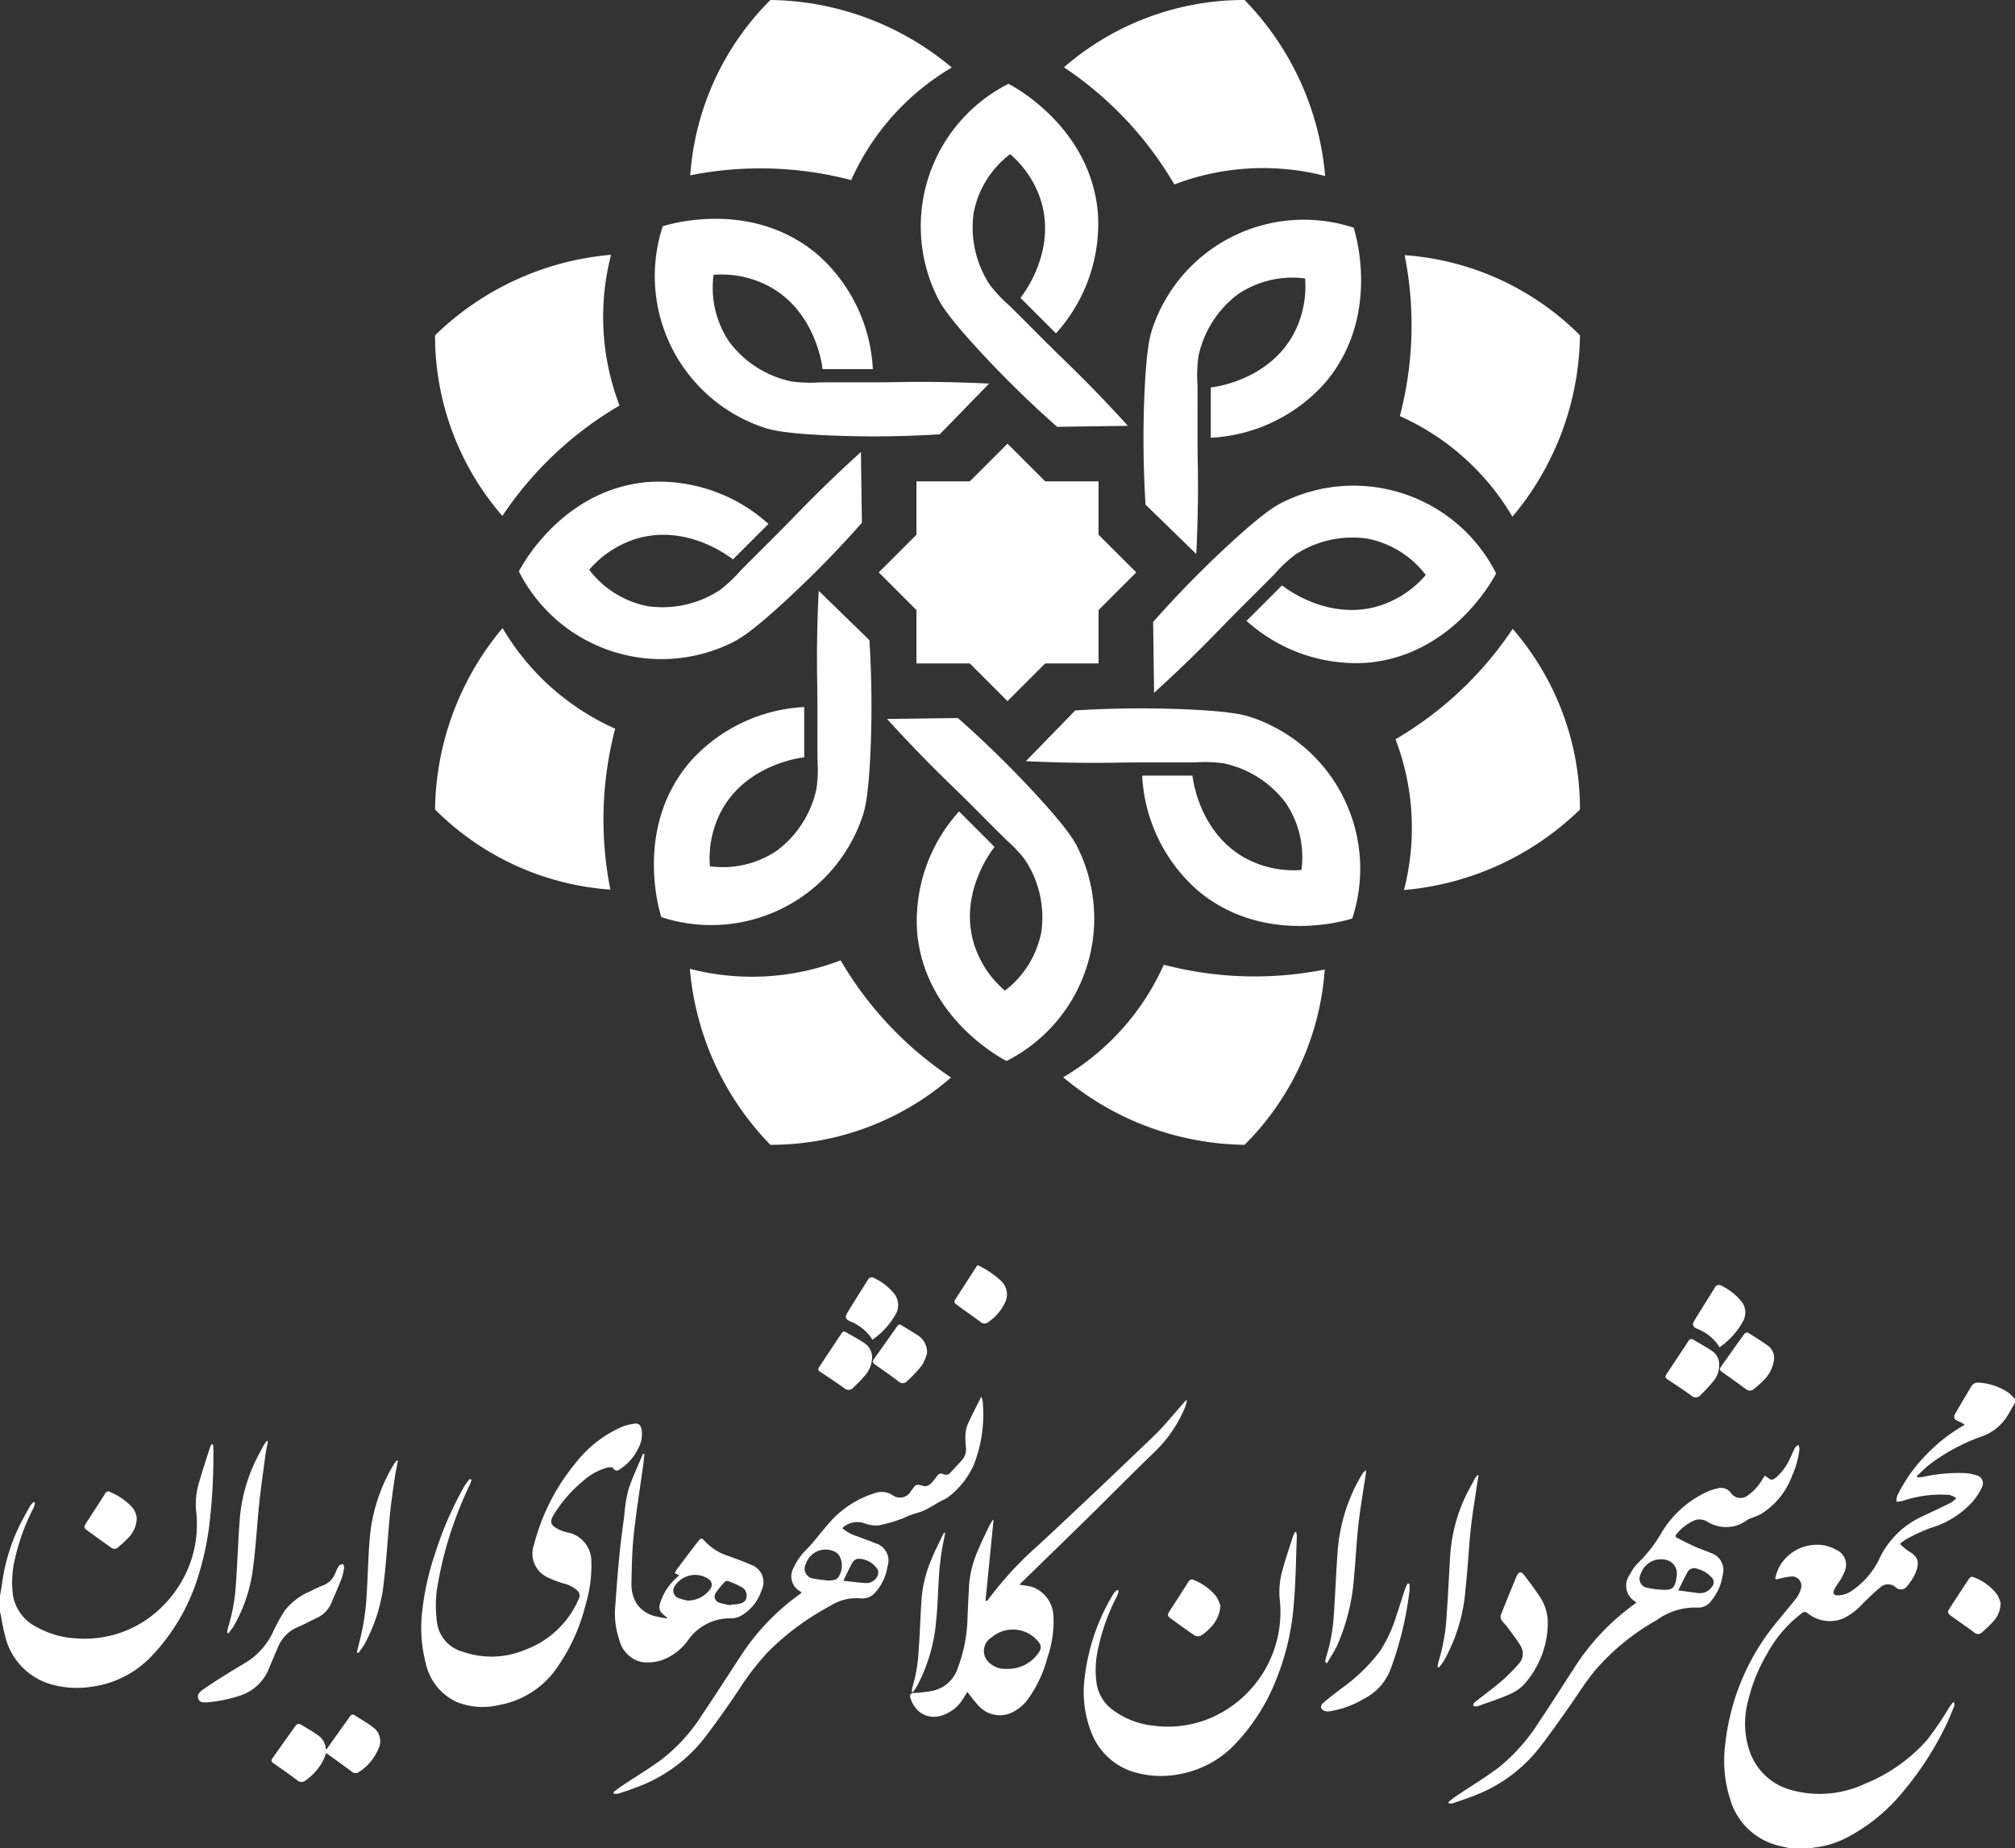 <svg xmlns="http://www.w3.org/2000/svg" width="176" height="161.459" viewBox="0 0 176 161.459">
  <rect x="0" y="0" width="176" height="161.459" fill="#333333" stroke="none"/>
  <g id="لوگو" transform="translate(-755 14)">
    <g id="Group_2" data-name="Group 2" transform="translate(754.76 96.301)">
      <g id="Group_1" data-name="Group 1" transform="translate(0.24 0.24)">
        <path id="Path_3" data-name="Path 3" d="M604.984,41.331q-.31.534-.62,1.068a4.29,4.29,0,0,1-2.306,1.876,17.092,17.092,0,0,0-4.529,2.439c-.4.313-.749.678-1.122,1.019l.043.109a3.858,3.858,0,0,0,.492-.037,14.517,14.517,0,0,1,3.709-.33,3.853,3.853,0,0,1,.968.191.705.705,0,0,1,.488,1.008,5.318,5.318,0,0,1-.787,1.251,7.981,7.981,0,0,1-3.744,2.349,16.086,16.086,0,0,0-2.105.982,4.005,4.005,0,0,0-.536.4,5.68,5.68,0,0,0,.748.631c.812.474,1.017.929.6,1.931a4.689,4.689,0,0,1-.715,1.12.653.653,0,0,1-1.015.1,1,1,0,0,0-1.362.04c-.511.421-.984.889-1.463,1.348a5.6,5.6,0,0,1-1.767,1.351,3.078,3.078,0,0,1-3.1-.47.351.351,0,0,0-.5.006,11.094,11.094,0,0,0-3.051,3.577,14.544,14.544,0,0,0-1.616,3.993,7.5,7.5,0,0,0,.25,4.851,5.266,5.266,0,0,0,3.422,3A9.284,9.284,0,0,0,591.9,74.6a14.545,14.545,0,0,0,5.4-3.812,27.99,27.99,0,0,0,1.937-2.852c.1-.154.221-.3.333-.447l.111.044a.822.822,0,0,1-.005.3c-.274.648-.532,1.306-.849,1.934a27.577,27.577,0,0,1-3.525,5.415,15.715,15.715,0,0,1-4.985,4.118,8.015,8.015,0,0,1-2.956.89.539.539,0,0,0-.158.068h-1.809c-.387-.089-.778-.163-1.161-.269a5.835,5.835,0,0,1-4.131-4.033,10.941,10.941,0,0,1-.44-4.678A20.086,20.086,0,0,1,584.247,60.4c.551-.677,1.119-1.34,1.652-2.03a2.444,2.444,0,0,0,.376-.775.817.817,0,0,0-.825-1.092,5.884,5.884,0,0,0-.969.179l-.344.07-.1-.068a4.736,4.736,0,0,1,.263-.827,3.717,3.717,0,0,1,3.28-2.121,3.263,3.263,0,0,1,1.763.425,1.428,1.428,0,0,1,.74,1.945,4.869,4.869,0,0,1-.588,1.044,3.934,3.934,0,0,0-.315.527c-.129.33-.02.471.325.475a2.2,2.2,0,0,0,1.3-.456,6.954,6.954,0,0,0,2.292-2.662,7.654,7.654,0,0,1,3.59-3.687c.908-.43,1.82-.852,2.721-1.3a2.262,2.262,0,0,0,.442-.387,1.863,1.863,0,0,0-.582-.278,10.408,10.408,0,0,0-4.136.532,2.411,2.411,0,0,1-.508.056,1.73,1.73,0,0,1,.079-.523,13.348,13.348,0,0,1,2.478-3.527,14.682,14.682,0,0,1,3.291-2.6.793.793,0,0,0,.112-.1c-.228-.117-.434-.23-.646-.328a.37.37,0,0,1-.2-.562c.464-.819.949-1.628,1.432-2.436.222-.37.591-.354.944-.3a5.258,5.258,0,0,1,2.307.857,4.39,4.39,0,0,1,.562.56Z" transform="translate(-428.983 -29.335)" fill="#fff"/>
        <path id="Path_4" data-name="Path 4" d="M.24,73.438c.065-.393.14-.785.194-1.18a16.537,16.537,0,0,1,1.359-4.636c.322-.706.713-1.38,1.086-2.061a1.807,1.807,0,0,1,.309-.331L3.3,65.3a2.389,2.389,0,0,1-.126.439A18.746,18.746,0,0,0,1.5,70.4a8.776,8.776,0,0,0-.135,2.942,3.824,3.824,0,0,0,2.146,2.851,7.789,7.789,0,0,0,3.316.95,9.579,9.579,0,0,0,6.32-1.708,10.352,10.352,0,0,0,3.518-4.389,9.934,9.934,0,0,0,.7-5.06,6.565,6.565,0,0,1,.236-2.373c.306-1.063.653-2.115.988-3.169a1.433,1.433,0,0,1,.154-.269l.089.015a1.763,1.763,0,0,1,.043.277,51.362,51.362,0,0,1-.3,6.318,25.521,25.521,0,0,1-1.13,5.277,17.541,17.541,0,0,1-3.933,6.606,8.786,8.786,0,0,1-5.231,2.7,8.2,8.2,0,0,1-3.838-.288,5.751,5.751,0,0,1-3.683-3.86,19.228,19.228,0,0,1-.454-2.151,1.523,1.523,0,0,0-.071-.2Z" transform="translate(-0.24 -44.574)" fill="#fff"/>
        <path id="Path_5" data-name="Path 5" d="M323.047.24c.283.159.579.3.845.481a8.192,8.192,0,0,1,1.081.828,1.63,1.63,0,0,1,.343,2.022,4.314,4.314,0,0,1-1.422,1.619.5.5,0,0,1-.671-.012c-.663-.5-1.349-.963-2.016-1.455-.334-.246-.333-.31-.1-.664q.909-1.41,1.82-2.818Z" transform="translate(-237.574 -0.24)" fill="#fff"/>
        <path id="Path_6" data-name="Path 6" d="M146.192,58.207a3.7,3.7,0,0,1-.133.391,34.473,34.473,0,0,0-2.037,5.338,32.755,32.755,0,0,0-.874,4,10.963,10.963,0,0,0,.026,2.7,3.064,3.064,0,0,0,2.268,2.59,7.575,7.575,0,0,0,5.442-.177,8.159,8.159,0,0,0,4.689-4.475.564.564,0,0,0-.116-.673,2.585,2.585,0,0,0-1.221-.64,8.887,8.887,0,0,1-1.444-.556,2.288,2.288,0,0,1-1.141-2.841,18.342,18.342,0,0,1,3.648-7.148,10.451,10.451,0,0,1,4.07-3.155,5.007,5.007,0,0,1,1.074-.261c.337-.057.519.137.591.457a2.526,2.526,0,0,1-.256,1.658,4.448,4.448,0,0,1-1.46,1.753c-.23.163-.491.426-.768,0-.053-.082-.316-.074-.465-.038a5.1,5.1,0,0,0-2.112,1.146,11.929,11.929,0,0,0-2.623,3.019c-.321.55-.259.841.29,1.153a3.182,3.182,0,0,0,.89.345,2.552,2.552,0,0,1,2.126,2.427,11.852,11.852,0,0,1-.511,3.93,16.4,16.4,0,0,1-2.571,5.588,7.8,7.8,0,0,1-5.042,3.15,6.062,6.062,0,0,1-3.633-.276,4.838,4.838,0,0,1-2.689-3.32,12.335,12.335,0,0,1-.322-4.635,23.863,23.863,0,0,1,1.174-5.171,30.346,30.346,0,0,1,2.515-5.743,5.8,5.8,0,0,1,.468-.617Z" transform="translate(-105.007 -39.48)" fill="#fff"/>
        <path id="Path_7" data-name="Path 7" d="M313.309,55.936l-.7,7.041.121.035c.087-.108.18-.212.261-.324a30.615,30.615,0,0,1,4.237-4.558q5.068-4.716,10.059-9.514c.948-.911,1.771-1.954,2.651-2.936.061-.068.124-.136.186-.2l.08.027a5.5,5.5,0,0,1-.179.611,11.5,11.5,0,0,1-2.655,3.876c-1.924,1.852-3.8,3.759-5.7,5.631-1.935,1.9-3.884,3.789-5.826,5.682-.086.084-.165.173-.275.29a7.9,7.9,0,0,1,1.021.154,2.784,2.784,0,0,1,1.946,2.525,9.434,9.434,0,0,1-.51,3.641,10.892,10.892,0,0,1-1.606,3.518,3.67,3.67,0,0,1-1.737,1.414,2.5,2.5,0,0,1-2.7-.709,12.1,12.1,0,0,1-.959-1.2c-.124.2-.254.432-.4.65a3.339,3.339,0,0,1-2.007,1.471,2.032,2.032,0,0,1-2.29-.966,2.273,2.273,0,0,1-.29-.674c-.062-.23.045-.357.311-.377a11.657,11.657,0,0,0,1.633-.185,2.983,2.983,0,0,0,2.218-2.03,13.169,13.169,0,0,0,.828-4.066q.062-1.636.154-3.271a9.527,9.527,0,0,1,.868-3.132c.283-.679.613-1.338.932-2a4.409,4.409,0,0,1,.29-.457Zm1.174,13a3.227,3.227,0,0,0,2.656-1.258c.4-.518.4-.8-.057-1.276a2.853,2.853,0,0,0-3.934-.215,1.378,1.378,0,0,0-.041,2.35A1.983,1.983,0,0,0,314.483,68.934Z" transform="translate(-226.529 -33.7)" fill="#fff"/>
        <path id="Path_8" data-name="Path 8" d="M206.341,78.8c.225-.171.442-.355.678-.512,1.14-.757,2.312-1.469,3.422-2.267a15.053,15.053,0,0,0,3.607-3.927c1.131-1.678,2.227-3.381,3.334-5.076a20.243,20.243,0,0,1,5.2-5.492c.05-.036.1-.074.147-.115a.264.264,0,0,0,.037-.065c-.046-.036-.092-.076-.141-.109a1.5,1.5,0,0,1-.59-1.956A5.614,5.614,0,0,1,223.3,57.5c.606-.636,1.128-1.352,1.709-2.013a8.727,8.727,0,0,1,4.231-2.835,1.747,1.747,0,0,1,1.489.2,1.089,1.089,0,0,0,1.564-.3c.045-.057.089-.115.131-.174.356-.5.355-.5.951-.34a.711.711,0,0,0,.71-.218,5.61,5.61,0,0,0,.514-.623.419.419,0,0,1,.559-.186.5.5,0,0,0,.62-.132c.336-.367.684-.724,1.013-1.1a1.409,1.409,0,0,0,.347-1.038,8.886,8.886,0,0,1-.051-.964,3.006,3.006,0,0,1,.165-1.025c.359-.823.782-1.618,1.218-2.5a1.287,1.287,0,0,1,.111.269,12.063,12.063,0,0,1-.75,5.654,7.193,7.193,0,0,1-2.336,2.906,4.093,4.093,0,0,1-.522.269c-.488.273-.958.582-1.462.82-.4.187-.837.281-1.251.432-.3.109-.582.267-.885.364a12.35,12.35,0,0,1-1.842.521,2.917,2.917,0,0,1-1.216-.162,1.9,1.9,0,0,0-1.987.405,3.536,3.536,0,0,0,1.267.7c.521.2,1.055.372,1.562.6a1.571,1.571,0,0,1,1.122,2.045,4.305,4.305,0,0,1-1.03,2.23,1.5,1.5,0,0,1-1.359.556,4.213,4.213,0,0,0-2.632.671,22.992,22.992,0,0,0-5.411,4.007,22.71,22.71,0,0,0-2.576,3.352c-1.041,1.526-2.09,3.053-3.239,4.5a13.379,13.379,0,0,1-5.729,4c-.509.2-1.032.367-1.554.534a1.264,1.264,0,0,1-.369.005Zm18.732-18.488c.367-.028.756.011.967-.377a1.814,1.814,0,0,0,.055-1.756.964.964,0,0,0-.366-.365,1.814,1.814,0,0,0-2.578,1.039.876.876,0,0,0,.724,1.292C224.27,60.223,224.673,60.258,225.073,60.312Zm1.354.016c.694.075,1.314.162,1.937.2a1.066,1.066,0,0,0,1.053-.64.672.672,0,0,0-.01-.569,2.049,2.049,0,0,0-1.642-.917.666.666,0,0,0-.51.279C226.963,59.183,226.73,59.714,226.427,60.328Z" transform="translate(-152.764 -32.785)" fill="#fff"/>
        <path id="Path_9" data-name="Path 9" d="M503.333,74.207a1.625,1.625,0,0,1-.57-2.455,3.58,3.58,0,0,1,.676-.962,12.078,12.078,0,0,0,2.08-2.686,9.1,9.1,0,0,1,4.074-3.6,4.424,4.424,0,0,1,.8-.242,1.053,1.053,0,0,1,1.184.4,1.013,1.013,0,0,0,1.409.249,4.367,4.367,0,0,0,1.35-1.483c.061-.093.127-.182.2-.286.081.056.143.092.2.137.329.271.439.283.777.025a4.786,4.786,0,0,0,1.245-1.726c.147-.285.257-.59.41-.871.059-.108.191-.175.29-.262a1.122,1.122,0,0,1,.1.363,7.736,7.736,0,0,1-.649,2.356,6.58,6.58,0,0,1-2.729,3.339,7.6,7.6,0,0,1-.911.372,1.465,1.465,0,0,0-.272.139,3.072,3.072,0,0,1-3.51.132,1.278,1.278,0,0,0-1.246-.031,4.167,4.167,0,0,0-1.424,1.135c-.12.141-.1.248.052.325.515.261,1.028.528,1.554.765.443.2.912.342,1.354.542a1.563,1.563,0,0,1,1.07,1.96,4.47,4.47,0,0,1-.982,2.219,1.366,1.366,0,0,1-1.173.607,5.678,5.678,0,0,0-3.59,1.085,20.144,20.144,0,0,0-5.445,4.459c-.876,1.074-1.6,2.273-2.409,3.4-.878,1.223-1.726,2.471-2.679,3.634A13.115,13.115,0,0,1,489.388,91c-.685.288-1.4.516-2.1.761a1.272,1.272,0,0,1-.342.023l-.057-.12c.2-.161.394-.337.608-.48,1.231-.827,2.5-1.6,3.693-2.478a16.042,16.042,0,0,0,3.686-4.155c1.033-1.531,2.02-3.093,3.026-4.642a20.26,20.26,0,0,1,5.211-5.523C503.181,74.336,503.242,74.281,503.333,74.207Zm3.512-2.372a1.222,1.222,0,0,0-.88-1.321,1.863,1.863,0,0,0-2.277,1.229.816.816,0,0,0,.64,1.206,7.117,7.117,0,0,0,1.508.163c.578.01.782-.185.926-.758C506.8,72.186,506.818,72.009,506.844,71.836Zm.129,1.327c.646.09,1.2.178,1.749.239a1.247,1.247,0,0,0,1.147-.5.607.607,0,0,0-.005-.891,2.521,2.521,0,0,0-1.243-.732.658.658,0,0,0-.825.257C507.518,72.042,507.274,72.565,506.974,73.162Z" transform="translate(-360.384 -44.781)" fill="#fff"/>
        <path id="Path_10" data-name="Path 10" d="M367.466,94.836a2.51,2.51,0,0,1-.131.424,18.03,18.03,0,0,0-1.661,4.6,8.4,8.4,0,0,0-.129,3.123,3.593,3.593,0,0,0,1.472,2.3,7.162,7.162,0,0,0,3.439,1.322,9.51,9.51,0,0,0,4.88-.6,10.077,10.077,0,0,0,6.189-10.5,6.979,6.979,0,0,1,.259-2.528c.272-.987.6-1.957.916-2.933a2.673,2.673,0,0,1,.172-.353l.1,0a2.1,2.1,0,0,1,.054.384c-.078,1.96-.092,3.926-.263,5.879a22.167,22.167,0,0,1-1.54,6.637,17.466,17.466,0,0,1-3.591,5.636,8.83,8.83,0,0,1-4.881,2.621,8.238,8.238,0,0,1-4.178-.256,5.768,5.768,0,0,1-3.547-3.525,9.645,9.645,0,0,1-.511-4.805,18,18,0,0,1,2.254-6.765,5.55,5.55,0,0,1,.328-.529,1.43,1.43,0,0,1,.254-.22Z" transform="translate(-269.754 -66.41)" fill="#fff"/>
        <path id="Path_11" data-name="Path 11" d="M209.452,63.442c-.031.3-.053.611-.094.915-.282,2.055-.618,4.1-.836,6.166-.153,1.443-.172,2.9-.2,4.357a3.141,3.141,0,0,0,.508,1.709,2.76,2.76,0,0,0,1.8,1.069c.256.071.523.1.8.15-.006-.063,0-.091-.011-.1-.7-.48-.792-.78-.477-1.576a4.992,4.992,0,0,1,1.289-1.85l.265-.247-.381-.181a1.926,1.926,0,0,1,.154-.308c.629-.838,1.254-1.68,1.9-2.5.236-.3.314-.274.571.025a4.868,4.868,0,0,0,2.067,1.282c.647.248,1.309.466,1.937.755a1.593,1.593,0,0,1,.951,2.213,3.972,3.972,0,0,1-1.626,2.142,1.875,1.875,0,0,1-1.011.335,4.456,4.456,0,0,0-3.824,1.955,4.911,4.911,0,0,1-1.746,1.478,3.815,3.815,0,0,1-2.329.37,2.6,2.6,0,0,1-1.887-1.892,7.319,7.319,0,0,1-.344-3.2c.1-1.461.217-2.922.36-4.38.109-1.115.265-2.225.413-3.336a12.708,12.708,0,0,1,.349-2.208c.337-1.051.82-2.056,1.243-3.08.014-.035.053-.06.081-.09Zm3.789,12.8a2.4,2.4,0,0,0,1.967-1.011.59.59,0,0,0-.134-.858,2.1,2.1,0,0,0-2.955.59.689.689,0,0,0,.345,1.074A5.529,5.529,0,0,0,213.241,76.247Zm3.723.406.014-.038c.226-.023.455-.031.678-.071.316-.056.625-.165.705-.521a.831.831,0,0,0-.377-.924,7.841,7.841,0,0,0-1.176-.542.351.351,0,0,0-.315.042,7.5,7.5,0,0,0-.819,1.005.561.561,0,0,0,.3.823A7.791,7.791,0,0,0,216.964,76.653Z" transform="translate(-153.17 -46.971)" fill="#fff"/>
        <path id="Path_12" data-name="Path 12" d="M96.311,153.961q.618-.871,1.236-1.741c.258-.363.526-.721.774-1.092.13-.194.257-.244.461-.109.543.359,1.123.671,1.632,1.072a1.5,1.5,0,0,1,.409,1.864,4.489,4.489,0,0,1-1.681,2,.5.5,0,0,1-.655-.039c-.721-.542-1.458-1.061-2.225-1.616-.087.23-.146.422-.232.6a4.858,4.858,0,0,1-1.582,1.811.517.517,0,0,1-.681-.008c-.69-.515-1.393-1.012-2.1-1.507-.182-.128-.222-.254-.091-.439.686-.964,1.365-1.934,2.06-2.891a.354.354,0,0,1,.326-.1c.547.315,1.095.634,1.61,1a1.514,1.514,0,0,1,.66,1.183Z" transform="translate(-67.777 -111.713)" fill="#fff"/>
        <path id="Path_13" data-name="Path 13" d="M67.525,112.494c-.3,0-.621.037-.746-.31s.1-.59.348-.766c.54-.384,1.1-.745,1.658-1.1q1-.631,2.017-1.232a6.218,6.218,0,0,0,2.5-2.74,15.3,15.3,0,0,1,1.013-1.854,5.527,5.527,0,0,1,2.26-1.712c.359-.184.726-.356,1.1-.507a1.852,1.852,0,0,0,1.09-1.122,2.472,2.472,0,0,1,.312-.6c.064-.087.227-.1.345-.147.033.1.107.21.091.3a4.845,4.845,0,0,1-.217.963c-.28.724-.6,1.434-.9,2.148a2.5,2.5,0,0,1-1.3,1.318c-.536.249-1.05.546-1.6.768a3.232,3.232,0,0,0-1.779,1.816c-.264.608-.519,1.219-.774,1.831a4.056,4.056,0,0,1-2.625,2.389A12.36,12.36,0,0,1,67.525,112.494Z" transform="translate(-49.456 -74.328)" fill="#fff"/>
        <path id="Path_14" data-name="Path 14" d="M501.69,107.776a8.154,8.154,0,0,1-2.076,5.23,3.891,3.891,0,0,1-1.327.891c-.869.38-1.779.667-2.672.991a.418.418,0,0,1-.179.042,1.893,1.893,0,0,1-.282-.077c.039-.089.054-.209.122-.263.477-.383.967-.75,1.447-1.129a15.791,15.791,0,0,0,2.415-2.24,1.3,1.3,0,0,0,.164-1.608c-.344-.575-.765-1.1-1.164-1.645-.147-.2-.349-.363-.481-.571a.578.578,0,0,1-.074-.446c.437-1.119.9-2.228,1.352-3.34.008-.019.019-.037.029-.055.215-.424.382-.46.67-.09.452.581.894,1.171,1.3,1.785A4.139,4.139,0,0,1,501.69,107.776Z" transform="translate(-366.499 -76.405)" fill="#fff"/>
        <path id="Path_15" data-name="Path 15" d="M445.462,85.728a3.354,3.354,0,0,1,.079-.383,14.89,14.89,0,0,0,.676-3.6c.129-1.823.2-3.65.329-5.473a15.332,15.332,0,0,1,2.133-6.915,1.064,1.064,0,0,1,.371-.368c-.009.1-.013.207-.028.309-.216,1.454-.475,2.9-.64,4.364-.175,1.546-.243,3.1-.391,4.654a17.976,17.976,0,0,1-1.482,6c-.188.4-.436.775-.658,1.161-.071.123-.145.245-.218.367Z" transform="translate(-329.724 -51.095)" fill="#fff"/>
        <path id="Path_16" data-name="Path 16" d="M483.262,87.36a2.522,2.522,0,0,1,.063-.4,16.791,16.791,0,0,0,.722-4c.128-1.73.206-3.463.306-5.194a14.427,14.427,0,0,1,1.187-4.961c.289-.663.655-1.292.994-1.933a1.919,1.919,0,0,1,.223-.282l.087.028c-.049.3-.1.59-.147.886-.188,1.3-.41,2.6-.547,3.909-.183,1.735-.252,3.482-.455,5.214a14.944,14.944,0,0,1-1.9,6.221,6.457,6.457,0,0,1-.421.551Z" transform="translate(-357.698 -52.28)" fill="#fff"/>
        <path id="Path_17" data-name="Path 17" d="M80.143,59.119c-.076.4-.169.807-.224,1.215-.192,1.429-.4,2.857-.547,4.29-.192,1.806-.277,3.625-.519,5.424A13.316,13.316,0,0,1,77.125,75.3c-.128.21-.293.4-.44.6l-.1-.054a1.871,1.871,0,0,1,.046-.381,15.981,15.981,0,0,0,.713-3.908c.134-1.854.187-3.715.329-5.569a14.379,14.379,0,0,1,1.216-4.8c.262-.585.577-1.147.877-1.715a3.608,3.608,0,0,1,.279-.394Z" transform="translate(-56.736 -43.759)" fill="#fff"/>
        <path id="Path_18" data-name="Path 18" d="M123.727,65.7c-.1.526-.214,1.05-.29,1.579-.149,1.036-.3,2.072-.406,3.114-.189,1.931-.287,3.872-.522,5.8a14.4,14.4,0,0,1-1.71,5.543c-.151.261-.346.5-.521.744l-.134-.059c.082-.33.159-.66.245-.989A21,21,0,0,0,121,77.378c.1-1.6.129-3.2.258-4.79a14.887,14.887,0,0,1,2.12-6.6,3.651,3.651,0,0,1,.255-.332Z" transform="translate(-88.973 -48.629)" fill="#fff"/>
        <path id="Path_19" data-name="Path 19" d="M451.822,106.961a2.5,2.5,0,0,1,.031.466,29.632,29.632,0,0,1-1.666,6.992,4.763,4.763,0,0,1-2.283,2.568,8.493,8.493,0,0,1-3.01,1.114,1.1,1.1,0,0,1-.4-.007c-.406-.1-.514-.441-.2-.714.516-.449,1.064-.861,1.607-1.276a15.391,15.391,0,0,0,3.383-3.286,12.228,12.228,0,0,0,1.418-3.1c.269-.772.5-1.556.758-2.332a3.567,3.567,0,0,1,.224-.454Z" transform="translate(-328.725 -79.16)" fill="#fff"/>
        <path id="Path_20" data-name="Path 20" d="M298.264,22.625a3.961,3.961,0,0,1-.43,1.025,11.827,11.827,0,0,1-1.308,1.4.531.531,0,0,1-.776.008c-.657-.506-1.337-.983-2.02-1.454-.211-.146-.25-.277-.1-.482q1.017-1.433,2.029-2.87a.241.241,0,0,1,.37-.085c.493.3,1,.584,1.479.912A1.741,1.741,0,0,1,298.264,22.625Z" transform="translate(-217.294 -14.943)" fill="#fff"/>
        <path id="Path_21" data-name="Path 21" d="M279.877,24.7a2.414,2.414,0,0,1-.572,1.483,13.238,13.238,0,0,1-1.093,1.145.539.539,0,0,1-.759.016q-1.03-.726-2.086-1.415c-.183-.12-.249-.223-.118-.419q.985-1.476,1.962-2.956c.088-.133.19-.215.361-.114.534.315,1.089.6,1.6.942A1.475,1.475,0,0,1,279.877,24.7Z" transform="translate(-203.708 -16.625)" fill="#fff"/>
        <path id="Path_22" data-name="Path 22" d="M564.535,27.208a2.136,2.136,0,0,1-.466,1.36,14.443,14.443,0,0,1-1.177,1.279.537.537,0,0,1-.777.033c-.683-.49-1.382-.958-2.085-1.418-.207-.135-.232-.255-.1-.452q.96-1.437,1.909-2.882a.3.3,0,0,1,.484-.114c.521.32,1.067.6,1.569.947A1.413,1.413,0,0,1,564.535,27.208Z" transform="translate(-414.375 -18.507)" fill="#fff"/>
        <path id="Path_23" data-name="Path 23" d="M582.887,25.038a3.034,3.034,0,0,1-.941,1.891,7.694,7.694,0,0,1-.837.741.522.522,0,0,1-.706-.011c-.682-.506-1.374-1-2.069-1.487-.182-.128-.227-.255-.1-.439.684-.964,1.364-1.931,2.057-2.889.054-.074.238-.146.294-.111.622.386,1.251.768,1.837,1.206A1.317,1.317,0,0,1,582.887,25.038Z" transform="translate(-427.929 -16.871)" fill="#fff"/>
        <path id="Path_24" data-name="Path 24" d="M286.764,9.675a3.956,3.956,0,0,0-1.92-1.59c-.447-.2-.506-.376-.249-.8.578-.947,1.173-1.883,1.761-2.823a.373.373,0,0,1,.523-.19,5.078,5.078,0,0,1,1.7,1.282,1.6,1.6,0,0,1,.181,1.961A6.723,6.723,0,0,1,286.764,9.675Z" transform="translate(-210.563 -3.19)" fill="#fff"/>
        <path id="Path_25" data-name="Path 25" d="M571.413,12.215a3.979,3.979,0,0,0-1.979-1.618c-.374-.165-.436-.363-.218-.719C569.8,8.913,570.409,7.958,571,7a.392.392,0,0,1,.581-.159,5.1,5.1,0,0,1,1.664,1.283,1.565,1.565,0,0,1,.2,1.851A6.648,6.648,0,0,1,571.413,12.215Z" transform="translate(-421.215 -5.071)" fill="#fff"/>
        <path id="Path_26" data-name="Path 26" d="M397.254,107.91a3.065,3.065,0,0,1-1,2.044,3.216,3.216,0,0,1-.7.562.618.618,0,0,1-.534.006c-.715-.476-1.408-.985-2.1-1.492-.313-.229-.321-.317-.112-.642.544-.845,1.095-1.685,1.63-2.535.147-.233.288-.293.545-.161a4.719,4.719,0,0,1,1.922,1.429A4.039,4.039,0,0,1,397.254,107.91Z" transform="translate(-290.654 -78.19)" fill="#fff"/>
        <path id="Path_27" data-name="Path 27" d="M33.187,78.415a2.517,2.517,0,0,1-.673,1.651,9.858,9.858,0,0,1-.979.907.436.436,0,0,1-.574.023c-.674-.484-1.353-.961-2.021-1.452-.4-.292-.4-.35-.139-.756.54-.837,1.088-1.668,1.62-2.51a.308.308,0,0,1,.475-.136,5.614,5.614,0,0,1,1.791,1.212A1.708,1.708,0,0,1,33.187,78.415Z" transform="translate(-21.244 -56.339)" fill="#fff"/>
        <path id="Path_28" data-name="Path 28" d="M309.543,89.871c-.1.524-.218,1.045-.3,1.572-.1.657-.184,1.317-.232,1.979-.1,1.41-.117,2.827-.27,4.23a14.728,14.728,0,0,1-1.667,5.625,6.139,6.139,0,0,1-.364.527l-.085-.029a2.065,2.065,0,0,1,.05-.407,13.378,13.378,0,0,0,.541-3.149c.119-1.543.156-3.093.266-4.638a11.048,11.048,0,0,1,.845-3.365c.3-.737.667-1.447,1.008-2.167a1.668,1.668,0,0,1,.134-.2Z" transform="translate(-226.982 -66.52)" fill="#fff"/>
        <path id="Path_29" data-name="Path 29" d="M659.379,106.987a2.383,2.383,0,0,1-.556,1.544,12.3,12.3,0,0,1-1.061,1.043.493.493,0,0,1-.7,0c-.647-.486-1.32-.936-1.974-1.412-.375-.273-.378-.355-.129-.736.556-.85,1.105-1.705,1.67-2.549.057-.085.237-.179.307-.148a4.549,4.549,0,0,1,2.139,1.54A3.456,3.456,0,0,1,659.379,106.987Z" transform="translate(-484.637 -77.526)" fill="#fff"/>
      </g>
    </g>
    <g id="Group_3" data-name="Group 3" transform="translate(793 -14)">
      <rect id="Rectangle_1" data-name="Rectangle 1" width="15.904" height="15.904" transform="translate(50 38.754) rotate(45)" fill="#fff"/>
      <rect id="Rectangle_2" data-name="Rectangle 2" width="15.904" height="15.904" transform="translate(42.048 42.048)" fill="#fff"/>
      <path id="Path_37" data-name="Path 37" d="M16.12,1125.917a21.663,21.663,0,0,1-.74-13.169,25.091,25.091,0,0,0-15.374,7.034,24,24,0,0,0,5.879,15.778,31.245,31.245,0,0,1,10.235-9.643Z" transform="translate(-0.006 -1090.492)" fill="#fff"/>
      <path id="Path_38" data-name="Path 38" d="M15.733,2752.061a21.662,21.662,0,0,1-9.836-8.789A25.092,25.092,0,0,0,0,2759.117a24,24,0,0,0,15.314,7,31.245,31.245,0,0,1,.419-14.056Z" transform="translate(0 -2688.407)" fill="#fff"/>
      <path id="Path_39" data-name="Path 39" d="M1125.917,4194.3a21.666,21.666,0,0,1-13.169.74,25.086,25.086,0,0,0,7.034,15.374,24,24,0,0,0,15.778-5.879,31.243,31.243,0,0,1-9.643-10.234Z" transform="translate(-1090.492 -4110.411)" fill="#fff"/>
      <path id="Path_40" data-name="Path 40" d="M2752.061,4213.368a21.663,21.663,0,0,1-8.789,9.835,25.089,25.089,0,0,0,15.845,5.9,24,24,0,0,0,7-15.314,31.271,31.271,0,0,1-14.056-.418Z" transform="translate(-2688.407 -4129.101)" fill="#fff"/>
      <path id="Path_41" data-name="Path 41" d="M4194.3,2756.266a21.667,21.667,0,0,1,.74,13.17,25.09,25.09,0,0,0,15.374-7.035,24,24,0,0,0-5.879-15.778,31.256,31.256,0,0,1-10.234,9.643Z" transform="translate(-4110.411 -2691.691)" fill="#fff"/>
      <path id="Path_42" data-name="Path 42" d="M4213.368,1128.539a21.666,21.666,0,0,1,9.835,8.789,25.091,25.091,0,0,0,5.9-15.845,24,24,0,0,0-15.314-7,31.27,31.27,0,0,1-.418,14.056Z" transform="translate(-4129.101 -1092.193)" fill="#fff"/>
      <path id="Path_43" data-name="Path 43" d="M2756.266,16.12a21.664,21.664,0,0,1,13.17-.74A25.095,25.095,0,0,0,2762.4.006a24,24,0,0,0-15.778,5.879,31.258,31.258,0,0,1,9.643,10.235Z" transform="translate(-2691.691 -0.006)" fill="#fff"/>
      <path id="Path_44" data-name="Path 44" d="M1128.539,15.733a21.665,21.665,0,0,1,8.789-9.836A25.094,25.094,0,0,0,1121.483,0a24,24,0,0,0-7,15.314,31.245,31.245,0,0,1,14.056.419Z" transform="translate(-1092.193)" fill="#fff"/>
      <path id="Path_45" data-name="Path 45" d="M2131.152,372.493a8.853,8.853,0,0,1,2.721,4.15c1.278,4.332-1.486,7.987-1.814,8.406l3.1,3.1a14.29,14.29,0,0,0,3.664-10.492c-.627-7.531-7.4-11.1-7.814-11.306a13.95,13.95,0,0,0-6.2,18.661c.268.539.838,1.6,3.716,4.713a92.223,92.223,0,0,0,6.735,6.586l6.183-.085c-2.283-2.517-4.2-4.429-5.555-5.739-1.64-1.58-3.225-3.216-4.848-4.813a11.968,11.968,0,0,1-1.675-1.793,9.124,9.124,0,0,1-1.394-6.263A8.457,8.457,0,0,1,2131.152,372.493Z" transform="translate(-2080.926 -359.028)" fill="#fff"/>
      <path id="Path_46" data-name="Path 46" d="M968.446,960.561a8.858,8.858,0,0,1,4.859,1.011c3.967,2.159,4.6,6.7,4.661,7.226h4.39a14.292,14.292,0,0,0-4.828-10.01c-5.768-4.881-13.084-2.612-13.52-2.469a13.949,13.949,0,0,0,8.814,17.577c.571.192,1.721.535,5.96.705a92.337,92.337,0,0,0,9.419-.106l4.312-4.432c-3.394-.166-6.1-.165-7.986-.13-2.277.042-4.554.006-6.831.025a11.969,11.969,0,0,1-2.453-.084,9.129,9.129,0,0,1-5.415-3.443A8.456,8.456,0,0,1,968.446,960.561Z" transform="translate(-944.119 -936.555)" fill="#fff"/>
      <path id="Path_47" data-name="Path 47" d="M372.493,1984.043a8.864,8.864,0,0,1,4.15-2.721c4.332-1.278,7.987,1.487,8.406,1.814l3.1-3.1a14.29,14.29,0,0,0-10.492-3.664c-7.531.627-11.1,7.4-11.306,7.814a13.948,13.948,0,0,0,18.661,6.2c.539-.268,1.6-.839,4.713-3.716a92.283,92.283,0,0,0,6.586-6.735q-.043-3.092-.085-6.183c-2.517,2.283-4.429,4.2-5.739,5.555-1.58,1.64-3.216,3.225-4.813,4.848a11.968,11.968,0,0,1-1.793,1.675,9.13,9.13,0,0,1-6.263,1.394A8.454,8.454,0,0,1,372.493,1984.043Z" transform="translate(-359.028 -1934.27)" fill="#fff"/>
      <path id="Path_48" data-name="Path 48" d="M960.561,2604.437a8.859,8.859,0,0,1,1.011-4.858c2.159-3.967,6.7-4.6,7.226-4.661v-4.391a14.3,14.3,0,0,0-10.01,4.829c-4.881,5.769-2.612,13.084-2.469,13.52a13.949,13.949,0,0,0,17.577-8.814c.192-.57.535-1.721.705-5.959a92.349,92.349,0,0,0-.106-9.42l-4.432-4.312c-.166,3.395-.165,6.1-.13,7.987.042,2.276.006,4.554.025,6.831a11.973,11.973,0,0,1-.084,2.453,9.126,9.126,0,0,1-3.443,5.414A8.449,8.449,0,0,1,960.561,2604.437Z" transform="translate(-936.555 -2528.764)" fill="#fff"/>
      <path id="Path_49" data-name="Path 49" d="M1984.043,3159.469a8.866,8.866,0,0,1-2.721-4.15c-1.278-4.332,1.487-7.988,1.814-8.406l-3.1-3.1a14.29,14.29,0,0,0-3.664,10.492c.627,7.531,7.4,11.1,7.814,11.306a13.948,13.948,0,0,0,6.2-18.661c-.268-.54-.839-1.6-3.716-4.713a92.389,92.389,0,0,0-6.735-6.585l-6.183.085c2.283,2.517,4.2,4.429,5.555,5.739,1.64,1.58,3.225,3.216,4.848,4.813a11.972,11.972,0,0,1,1.675,1.793,9.13,9.13,0,0,1,1.394,6.263A8.455,8.455,0,0,1,1984.043,3159.469Z" transform="translate(-1934.27 -3072.933)" fill="#fff"/>
      <path id="Path_50" data-name="Path 50" d="M2604.437,3108.158a8.86,8.86,0,0,1-4.858-1.011c-3.967-2.159-4.6-6.7-4.661-7.227h-4.391a14.3,14.3,0,0,0,4.829,10.01c5.769,4.881,13.084,2.613,13.52,2.469a13.949,13.949,0,0,0-8.814-17.577c-.57-.193-1.721-.535-5.959-.706a92.435,92.435,0,0,0-9.42.106l-4.312,4.432c3.395.166,6.1.165,7.987.13,2.276-.042,4.554-.006,6.831-.024a11.961,11.961,0,0,1,2.453.084,9.125,9.125,0,0,1,5.414,3.442A8.451,8.451,0,0,1,2604.437,3108.158Z" transform="translate(-2528.764 -3032.165)" fill="#fff"/>
      <path id="Path_51" data-name="Path 51" d="M3159.469,2131.152a8.855,8.855,0,0,1-4.15,2.721c-4.332,1.278-7.988-1.486-8.406-1.814l-3.1,3.1a14.29,14.29,0,0,0,10.492,3.664c7.531-.627,11.1-7.4,11.306-7.814a13.949,13.949,0,0,0-18.661-6.2c-.54.268-1.6.838-4.713,3.716a92.329,92.329,0,0,0-6.585,6.735q.043,3.092.085,6.183c2.517-2.283,4.429-4.2,5.739-5.555,1.58-1.64,3.216-3.225,4.813-4.848a11.972,11.972,0,0,1,1.793-1.675,9.123,9.123,0,0,1,6.263-1.394A8.458,8.458,0,0,1,3159.469,2131.152Z" transform="translate(-3072.933 -2080.926)" fill="#fff"/>
      <path id="Path_52" data-name="Path 52" d="M3108.158,968.446a8.859,8.859,0,0,1-1.011,4.859c-2.159,3.967-6.7,4.6-7.227,4.661v4.39a14.293,14.293,0,0,0,10.01-4.828c4.881-5.768,2.613-13.084,2.469-13.52a13.949,13.949,0,0,0-17.577,8.814c-.193.571-.535,1.721-.706,5.96a92.424,92.424,0,0,0,.106,9.419l4.432,4.312c.166-3.394.165-6.1.13-7.986-.042-2.277-.006-4.554-.024-6.831a11.957,11.957,0,0,1,.084-2.453,9.128,9.128,0,0,1,3.442-5.415A8.458,8.458,0,0,1,3108.158,968.446Z" transform="translate(-3032.165 -944.119)" fill="#fff"/>
    </g>
  </g>
</svg>
